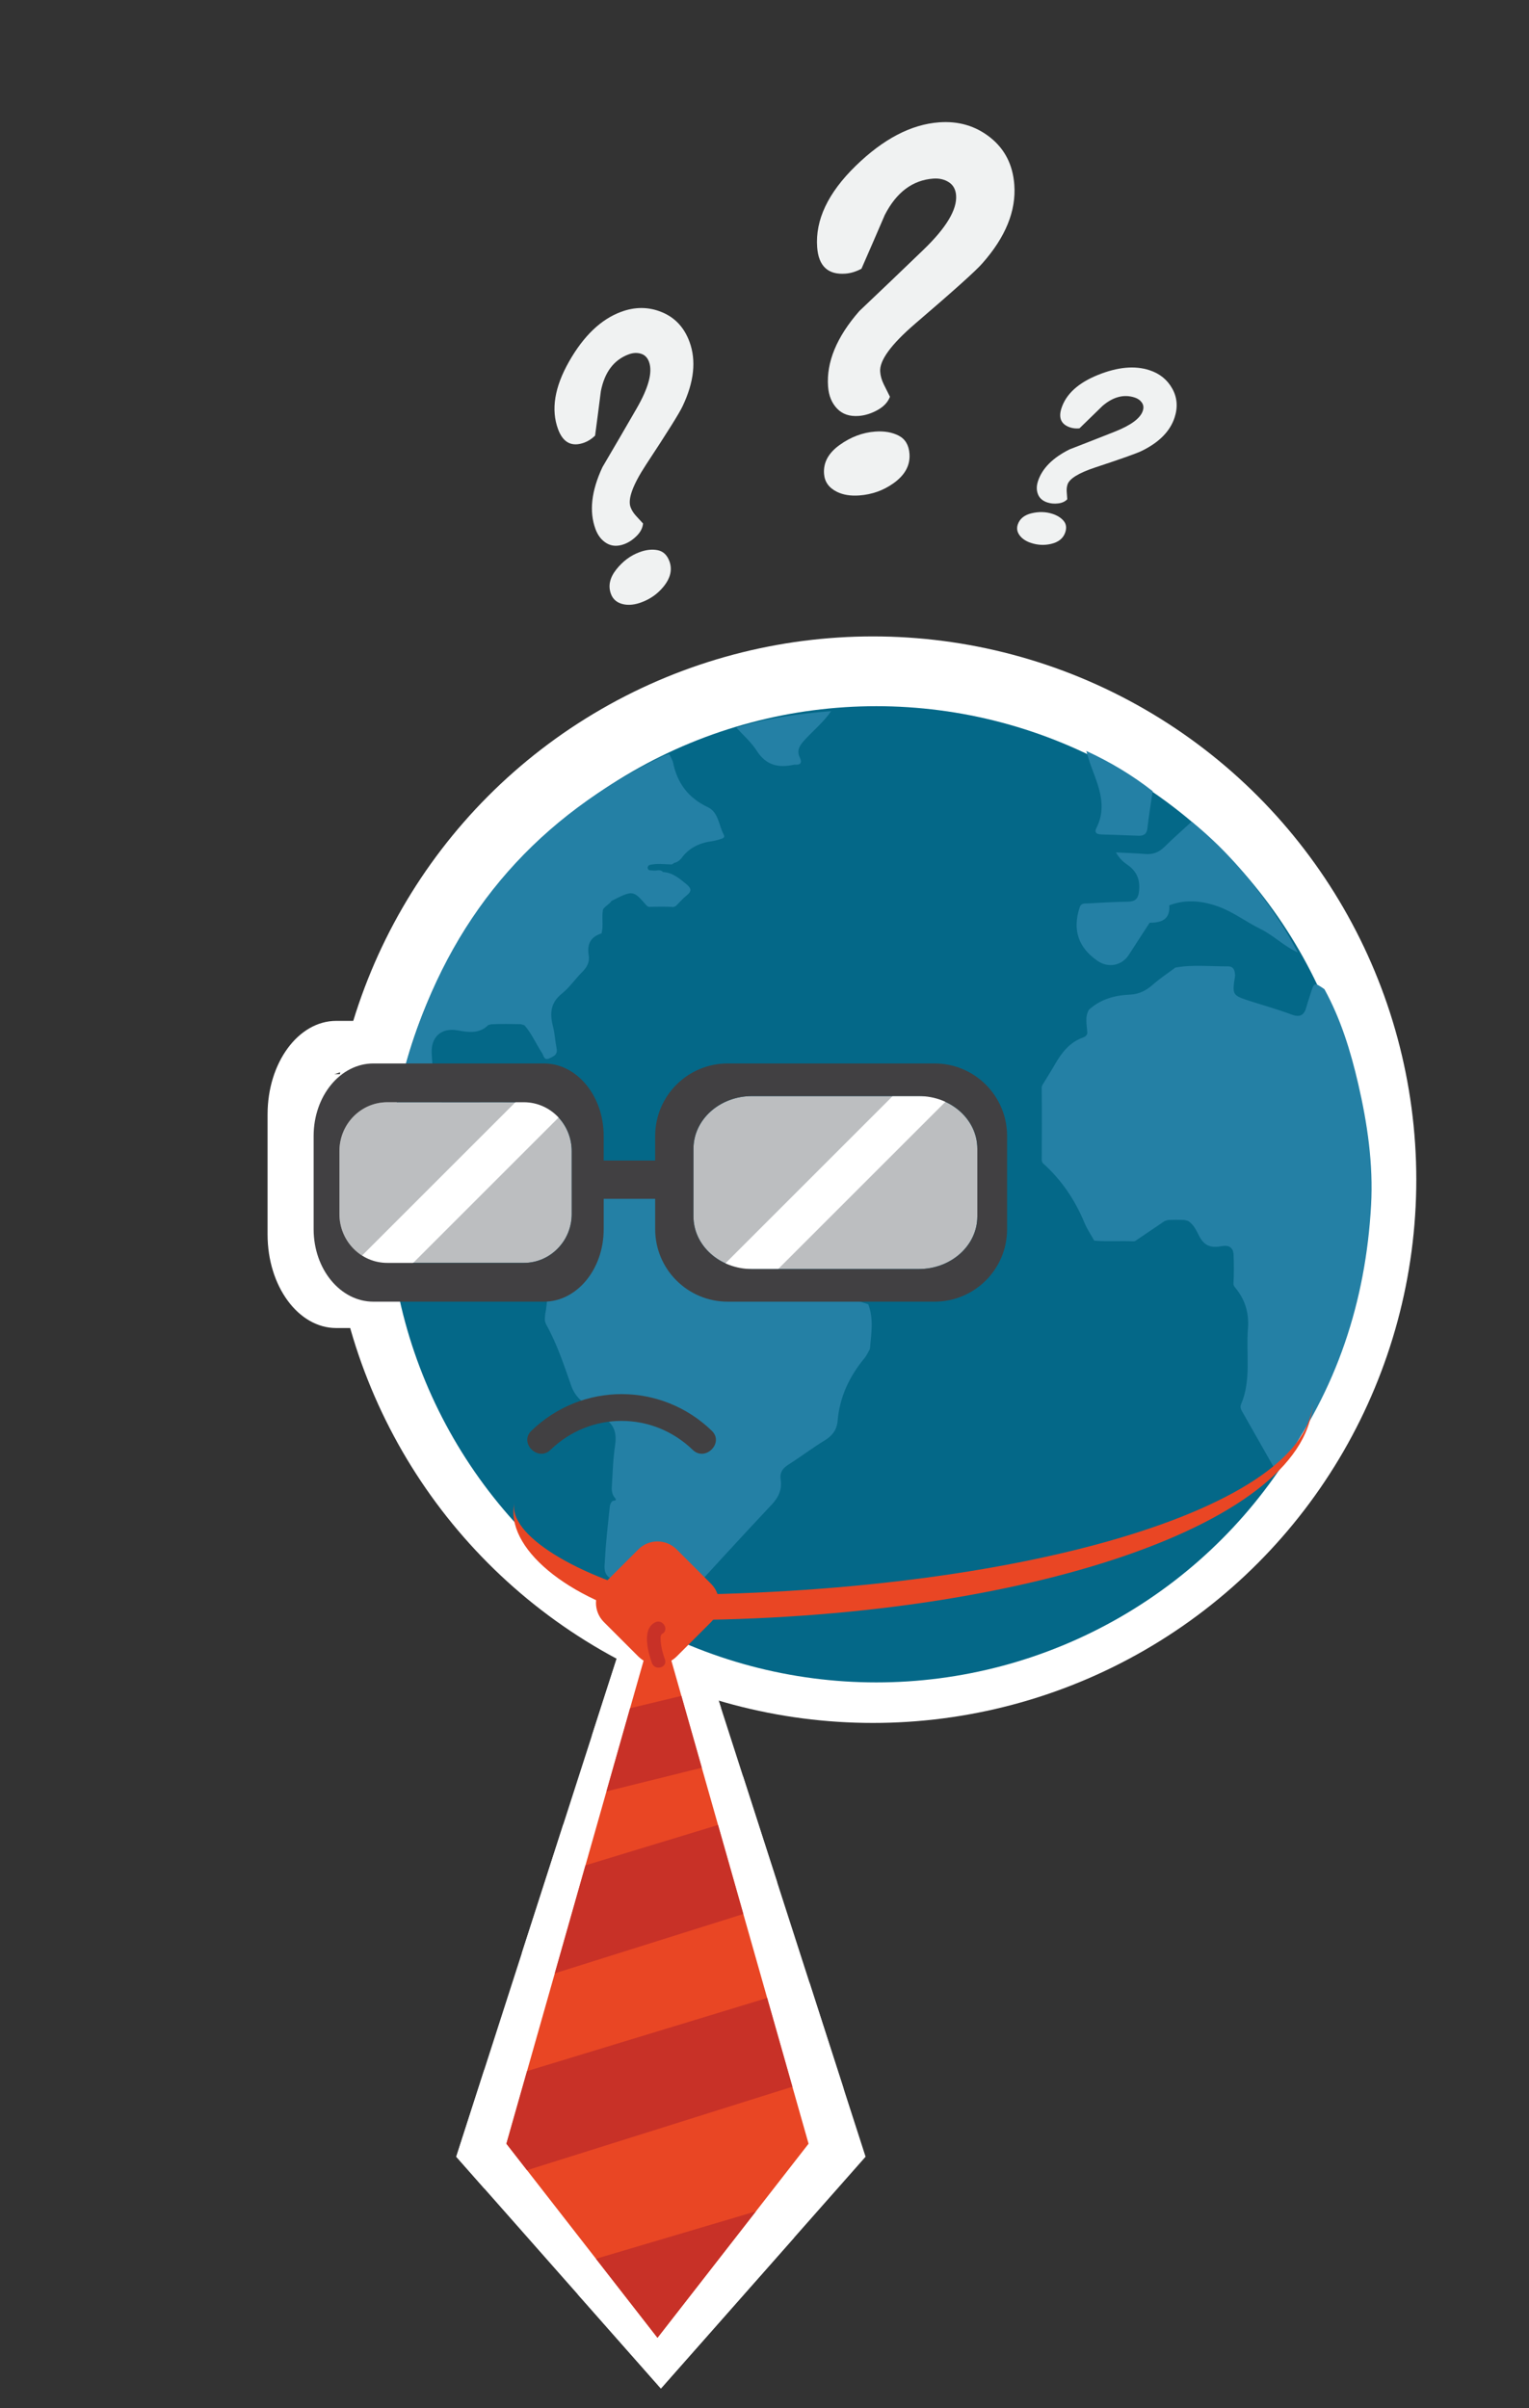 <?xml version="1.0" encoding="utf-8"?>
<!-- Generator: Adobe Illustrator 16.0.0, SVG Export Plug-In . SVG Version: 6.00 Build 0)  -->
<!DOCTYPE svg PUBLIC "-//W3C//DTD SVG 1.1//EN" "http://www.w3.org/Graphics/SVG/1.1/DTD/svg11.dtd">
<svg version="1.1" xmlns="http://www.w3.org/2000/svg" xmlns:xlink="http://www.w3.org/1999/xlink" x="0px" y="0px"
	 width="566.295px" height="892.105px" viewBox="0 0 566.295 892.105" enable-background="new 0 0 566.295 892.105"
	 xml:space="preserve">
<rect x="0" y="0" width="566.295" height="892.105" fill="#333333" stroke="none"/>
<g id="Layer_2">
</g>
<g id="Layer_3">
</g>
<g id="Layer_1">
</g>
<g id="Layer_4">
</g>
<g id="Layer_5">
</g>
<g id="Layer_6">
</g>
<g id="Layer_7">
</g>
<g id="Layer_8">
</g>
<g id="Layer_9">
</g>
<g id="Layer_10">
	<circle fill-rule="evenodd" clip-rule="evenodd" fill="#FFFFFF" cx="323.302" cy="437.004" r="201.25"/>
	<path fill="#FFFFFF" d="M363.364,378.176H275.32c-17.045,0-30.862,15.505-30.862,34.633v11.737h-21.912v-11.737
		c0-19.128-11.387-34.633-25.437-34.633H124.54c-14.049,0-25.438,15.505-25.438,34.633v44.523c0,19.128,11.39,34.633,25.438,34.633
		h72.569c14.05,0,25.437-15.504,25.437-34.633V442.84h21.912v14.492c0,19.128,13.817,34.633,30.862,34.633h88.044
		c17.045,0,30.862-15.504,30.862-34.633v-44.523C394.227,393.681,380.409,378.176,363.364,378.176z M208.932,450.084
		c0,12.898-9.119,23.355-20.368,23.355H130.45c-11.249,0-20.368-10.457-20.368-23.355v-30.027c0-12.9,9.119-23.356,20.368-23.356
		h58.113c11.249,0,20.368,10.456,20.368,23.356V450.084z M381.559,451.236c0,13.89-11.146,25.147-24.892,25.147h-71.019
		c-13.746,0-24.892-11.257-24.892-25.147v-32.33c0-13.887,11.146-25.147,24.892-25.147h71.019c13.746,0,24.892,11.26,24.892,25.147
		V451.236z"/>
	<g>
		<polygon fill="#FFFFFF" points="244.777,563.542 168.979,798.948 244.777,884.813 320.581,798.948 		"/>
		<path fill="#FFFFFF" d="M254.382,583.362c-5.303,4.676-13.903,4.676-19.204,0l-17.283-15.237
			c-5.302-4.677-5.302-12.257,0.002-16.934l17.281-15.237c5.301-4.676,13.901-4.676,19.204-0.002l17.281,15.239
			c5.301,4.677,5.301,12.257,0,16.934L254.382,583.362z"/>
		<polygon fill="#FFFFFF" points="294.163,828.874 213.919,849.858 244.777,884.813 		"/>
		<polygon fill="#FFFFFF" points="179.325,810.67 312.457,773.725 299.812,734.454 179.325,766.813 168.979,798.948 		"/>
		<polygon fill="#FFFFFF" points="275.161,657.901 208.644,675.764 193.257,723.549 287.849,697.299 		"/>
		<polygon fill="#FFFFFF" points="256.772,600.792 231.029,606.243 219.178,643.045 267.009,632.579 		"/>
		<g>
			<path fill="#FFFFFF" d="M245.248,585.45c-2.988-7.096-2.964-13.64,0.054-14.627"/>
		</g>
	</g>
	<rect x="104.645" y="397.897" fill="#FFFFFF" width="190.277" height="74.179"/>
</g>
<g id="Layer_11">
	<g>
		<circle fill-rule="evenodd" clip-rule="evenodd" fill="#046888" cx="324.56" cy="442.421" r="180.818"/>
		<path fill-rule="evenodd" clip-rule="evenodd" fill="#2480A5" d="M322.185,499.748c-0.656,1.125-1.173,2.365-1.993,3.356
			c-5.636,6.808-9.238,14.438-9.975,23.351c-0.263,3.193-1.968,5.439-4.815,7.168c-4.599,2.785-8.887,6.082-13.431,8.962
			c-2.146,1.357-3.216,2.971-2.837,5.488c0.569,3.771-0.764,6.596-3.435,9.428c-12.251,13.002-24.249,26.24-36.338,39.393
			c-8.577-3.189-16.538-7.541-24.039-12.76c-1.928-1.781-1.37-4.125-1.269-6.273c0.305-6.514,1.102-12.994,1.763-19.48
			c0.081-0.787,0.276-1.541,0.845-2.127c0.131-0.617,2.354,0.119,0.968-1.525c-0.751-0.895-1.001-2.002-1.065-3.154
			c0.313-5.375,0.453-10.764,1.236-16.095c0.626-4.244-0.068-7.723-4.102-10.152c-2.575-1.551-4.699-3.797-7.188-5.52
			c-2.36-1.629-3.974-3.732-4.932-6.445c-2.715-7.686-5.241-15.453-9.231-22.618c-0.452-0.813-0.649-1.722-0.522-2.673
			c0.014-0.426,0.053-0.847,0.113-1.268c0.976-4.891,0.955-9.787,0.097-14.684c-0.098-0.392-0.152-0.792-0.169-1.197
			c-0.322-2.314,1.624-3.408,2.659-5.015c1.2-1.865,3.142-3.208,3.781-5.446c1.036-3.504,1.773-7.003-0.044-10.49
			c-0.773-1.748-2.337-1.885-3.953-2.038c-6.943-0.656-12.535-4.173-17.752-8.466c-0.161-0.341-0.258-0.704-0.314-1.075
			c0.301-1.724,0.669-3.453-0.139-5.15c-0.215-0.861-0.836-1.382-1.559-1.819c-3.956-3.177-7.777-6.538-12.545-8.505
			c-2.723-2.296-5.531,0.685-8.279-0.121c-4.049-0.194-8.099,0.046-12.135-0.194c-2.261-0.135-4.479-0.456-5.398-3.029
			c0.387-11.928,3.29-23.393,6.994-34.606c15.836-47.926,46.663-82.78,92.089-104.739c0.815-0.395,1.717-0.609,2.579-0.907
			c0.489,1.066,1.205,2.085,1.437,3.205c1.587,7.625,5.659,13.092,12.856,16.481c4.033,1.899,4.039,6.79,5.947,10.28
			c0.52,0.954-0.44,1.329-1.213,1.546c-1.007,0.282-2.01,0.625-3.037,0.761c-4.582,0.607-8.512,2.337-11.337,6.175
			c-0.705,0.958-1.68,1.651-2.889,1.924c-0.252,0.261-0.55,0.441-0.899,0.532c-2.781-0.06-5.574-0.501-8.328,0.254
			c-0.25,0.237-0.428,0.519-0.531,0.848c0.098,1.438,1.213,1.004,2.047,1.145c1.22,0.208,2.6-0.595,3.668,0.571
			c3.484,0.194,5.949,2.278,8.498,4.367c1.795,1.472,2.395,2.574,0.303,4.252c-1.43,1.146-2.643,2.563-3.951,3.858
			c-0.31,0.265-0.665,0.425-1.067,0.479c-2.971-0.187-5.943-0.124-8.916-0.045c-0.408-0.057-0.744-0.245-1.008-0.564
			c-4.976-5.672-4.976-5.672-12.971-1.635c-0.613,1.016-1.696,1.542-2.479,2.384c-0.266,0.219-0.478,0.482-0.642,0.786
			c-0.518,2.762,0.146,5.583-0.422,8.341c-0.038,0.171-0.074,0.341-0.112,0.513c-4.037,1.227-5.458,3.993-4.769,8.035
			c0.438,2.562-0.625,4.48-2.418,6.27c-2.596,2.595-4.704,5.746-7.535,8.015c-4.268,3.421-4.49,7.437-3.262,12.186
			c0.683,2.646,0.792,5.434,1.337,8.122c0.478,2.362-1.255,2.976-2.737,3.673c-1.932,0.909-2.061-1.098-2.68-2.029
			c-2.236-3.359-3.771-7.163-6.482-10.226c-0.168-0.054-0.336-0.108-0.506-0.162c-0.331-0.134-0.674-0.225-1.027-0.273
			c-3.606-0.054-7.212-0.151-10.814,0.057c-0.175,0.048-0.35,0.096-0.524,0.144c-0.175,0.042-0.353,0.083-0.528,0.124
			c-3.306,3.278-7.26,2.737-11.295,1.988c-6.101-1.129-10.016,2.422-9.679,8.6c0.25,4.57,0.859,9.143,0.23,13.721
			c-0.198,1.437,0.594,2.229,1.557,2.924c2.433,1.752,4.911,3.442,7.369,5.158c0.163,0.042,0.325,0.084,0.488,0.126
			c0.162,0.051,0.323,0.102,0.483,0.154c1.193,0.176,2.385,0.174,3.574,0.001c0.16-0.05,0.323-0.101,0.482-0.15
			c0.164-0.042,0.328-0.083,0.491-0.125c2.795-6.538,8.034-4.186,13.272-3.674c-1.137,2.681-2.1,5.097-3.181,7.461
			c-1.154,2.525-0.565,4.056,2.291,4.479c3.116,0.461,6.222,1.044,9.354,1.339c2.058,0.194,2.734,1.104,2.555,3.058
			c-0.268,2.879-0.384,5.771-0.635,8.654c-0.199,2.317,0.65,3.676,3.02,4.281c3.434,0.878,6.838,1.908,10.178,3.088
			c1.311,0.463,2.371,0.248,3.327-0.407c9.706-6.634,20.568-6.102,31.498-5.156c0.612,0.052,1.203,0.372,1.805,0.568
			c-1.97,0.932-4.059,0.113-5.162,0.305c1.105-0.168,3.191,0.611,5.162-0.304c3.241,3.238,6.779,6.239,9.646,9.783
			c2.832,3.502,6.272,5.516,10.548,6.06c6.712,0.855,11.314,4.175,13.564,10.63c2.806,8.05,8.602,12.019,16.883,13.804
			c7.776,1.676,15.272,4.663,22.891,7.074C323.673,488.617,322.665,494.194,322.185,499.748z"/>
		<path fill-rule="evenodd" clip-rule="evenodd" fill="#2480A5" d="M405.228,459.528c-1.201-2.171-2.624-4.249-3.567-6.526
			c-3.519-8.495-8.502-15.929-15.38-22.062c-0.293-0.382-0.444-0.814-0.454-1.295c0.069-8.881,0.09-17.762-0.012-26.642
			c0.008-0.478,0.146-0.915,0.417-1.311c1.49-2.449,3.033-4.868,4.457-7.355c2.509-4.378,5.465-8.247,10.471-10.008
			c0.747-0.262,1.372-0.749,1.551-1.609c-0.124-2.896-1.01-5.838,0.555-8.625c4.331-3.983,9.578-5.395,15.313-5.646
			c3.196-0.139,5.903-1.477,8.355-3.65c2.619-2.323,5.584-4.261,8.396-6.368c6.445-1.167,12.942-0.39,19.412-0.458
			c2.267-0.024,2.656,1.672,2.7,3.504c-1.129,7.221-1.129,7.222,5.991,9.503c4.997,1.602,10.06,3.025,14.966,4.866
			c3.212,1.205,4.67,0.104,5.47-2.861c0.444-1.645,1.013-3.257,1.522-4.884c1.338-4.272,1.338-4.272,5.136-1.668
			c6.04,11.026,9.708,22.937,12.517,35.082c3.411,14.754,5.613,29.733,4.768,44.926c-1.988,35.732-12.759,68.465-34.095,97.462
			c-0.305,0.416-0.731,0.742-1.101,1.113c-4.201-7.392-8.411-14.782-12.591-22.185c-0.441-0.783-0.804-1.611-0.378-2.604
			c3.865-9.033,1.804-18.592,2.547-27.908c0.479-6.005-1.071-11.043-4.881-15.538c-0.241-0.289-0.397-0.617-0.478-0.981
			c0.21-3.825,0.19-7.649,0.024-11.475c-0.045-0.174-0.089-0.347-0.133-0.521c-0.037-0.174-0.075-0.349-0.113-0.525
			c-1.265-2.602-3.699-1.603-5.527-1.438c-3.301,0.301-5.272-0.853-6.82-3.732c-1.13-2.096-2.045-4.494-4.289-5.829
			c-0.149-0.038-0.299-0.076-0.453-0.116c-0.309-0.109-0.62-0.191-0.945-0.242c-1.919-0.079-3.832-0.079-5.745,0.001
			c-0.343,0.049-0.675,0.137-0.995,0.265c-0.164,0.051-0.33,0.102-0.495,0.153c-3.445,2.333-6.893,4.664-10.338,6.995
			c-0.321,0.298-0.701,0.466-1.139,0.505c-4.667-0.233-9.346,0.134-14.011-0.21C405.646,459.598,405.437,459.564,405.228,459.528z"
			/>
		<path fill-rule="evenodd" clip-rule="evenodd" fill="#2480A5" d="M480.66,352.807c-5.052-2.216-8.93-6.276-13.882-8.708
			c-5.162-2.534-9.866-6.154-15.202-8.14c-5.891-2.194-12.271-3.013-18.52-0.569c0.384,5.306-2.958,6.413-7.258,6.44
			c-2.579,3.965-5.181,7.917-7.729,11.901c-2.541,3.978-7.551,4.973-11.533,2.242c-7.181-4.927-9.354-11.486-6.699-19.736
			c0.582-1.818,1.878-1.514,3.135-1.576c4.859-0.238,9.722-0.586,14.584-0.628c2.975-0.026,4.051-1.094,4.335-4.153
			c0.398-4.304-1.044-7.301-4.505-9.657c-1.573-1.071-2.939-2.447-4.068-4.458c3.602,0.193,7.213,0.302,10.808,0.606
			c2.822,0.238,5.06-0.603,7.094-2.6c3.276-3.22,6.734-6.254,10.114-9.368c13.841,11.087,24.821,24.667,34.278,39.549
			C477.433,346.818,478.984,349.852,480.66,352.807z"/>
		<path fill-rule="evenodd" clip-rule="evenodd" fill="#2480A5" d="M426.92,293.085c-0.658,4.537-1.432,9.061-1.931,13.614
			c-0.243,2.23-1.35,2.966-3.348,2.896c-4.594-0.16-9.187-0.372-13.781-0.484c-1.744-0.042-2.625-0.723-1.781-2.388
			c4.103-8.094,0.779-15.487-2-22.961c-0.677-1.826-1.174-3.718-1.755-5.578C411.087,282.223,419.328,287.12,426.92,293.085z"/>
		<path fill-rule="evenodd" clip-rule="evenodd" fill="#2480A5" d="M307.827,263.435c-2.754,4.042-6.563,7.126-9.826,10.706
			c-1.845,2.026-3.063,3.828-1.744,6.569c0.859,1.79,0.254,2.724-1.798,2.557c-0.13-0.011-0.267-0.014-0.394,0.015
			c-5.715,1.262-10.365,0.245-13.798-5.17c-2.011-3.171-4.988-5.731-7.531-8.565C284.168,265.98,295.939,264.372,307.827,263.435z"
			/>
	</g>
	<g>
		<g>
			<path fill="#414042" d="M203.872,537.101c14.809-14.318,37.885-14.318,52.695,0c4.635,4.483,11.714-2.582,7.07-7.07
				c-18.74-18.119-48.097-18.119-66.838,0C192.157,534.521,199.236,541.584,203.872,537.101L203.872,537.101z"/>
		</g>
	</g>
	<path fill="#BCBEC0" d="M361.973,450.61c0,10.771-9.699,19.501-21.663,19.501h-61.805c-11.963,0-21.663-8.73-21.663-19.501v-25.072
		c0-10.77,9.7-19.501,21.663-19.501h61.805c11.964,0,21.663,8.732,21.663,19.501V450.61z"/>
	<path fill="#BCBEC0" d="M211.74,449.718c0,10.002-7.937,18.112-17.727,18.112h-50.574c-9.789,0-17.726-8.109-17.726-18.112v-23.287
		c0-10.003,7.937-18.113,17.726-18.113h50.574c9.79,0,17.727,8.109,17.727,18.113V449.718z"/>
	<polygon fill="#FFFFFF" points="352.273,406.037 330.617,406.037 266.542,470.112 288.198,470.112 	"/>
	<polygon fill="#FFFFFF" points="214.826,406.036 193.169,406.036 129.093,470.111 150.751,470.111 	"/>
	<path fill="#414042" d="M346.139,393.953h-76.622c-14.834,0-26.859,12.024-26.859,26.857v9.103h-19.069v-9.103
		c0-14.833-9.909-26.857-22.137-26.857h-63.155c-12.226,0-22.138,12.024-22.138,26.857v34.528c0,14.833,9.912,26.858,22.138,26.858
		h63.155c12.228,0,22.137-12.024,22.137-26.858v-11.239h19.069v11.239c0,14.833,12.025,26.858,26.859,26.858h76.622
		c14.833,0,26.858-12.024,26.858-26.858V420.81C372.997,405.977,360.972,393.953,346.139,393.953z M211.74,449.718
		c0,10.002-7.937,18.112-17.727,18.112h-50.574c-9.789,0-17.726-8.109-17.726-18.112v-23.287c0-10.003,7.937-18.113,17.726-18.113
		h50.574c9.79,0,17.727,8.109,17.727,18.113V449.718z M361.973,450.61c0,10.771-9.699,19.501-21.663,19.501h-61.805
		c-11.963,0-21.663-8.73-21.663-19.501v-25.072c0-10.77,9.7-19.501,21.663-19.501h61.805c11.964,0,21.663,8.732,21.663,19.501
		V450.61z"/>
	<g>
		<polygon fill="#E94624" points="243.511,597.051 187.555,794.129 243.511,866.014 299.469,794.129 		"/>
		<path fill="#E94624" d="M250.6,613.645c-3.915,3.914-10.263,3.914-14.176,0l-12.759-12.756
			c-3.913-3.916-3.913-10.262,0.002-14.178l12.757-12.756c3.913-3.914,10.261-3.914,14.176-0.002l12.758,12.758
			c3.913,3.916,3.913,10.262,0,14.178L250.6,613.645z"/>
		<polygon fill="#C83127" points="279.967,819.182 220.73,836.75 243.511,866.014 		"/>
		<polygon fill="#C83127" points="195.192,803.944 293.473,773.014 284.138,740.135 195.192,767.227 187.555,794.129 		"/>
		<polygon fill="#C83127" points="265.94,676.047 216.836,691.002 205.478,731.008 275.306,709.032 		"/>
		<polygon fill="#C83127" points="252.365,628.235 233.361,632.801 224.612,663.61 259.922,654.848 		"/>
		<g>
			<g>
				<path fill="#C83127" d="M246.269,614.727c-0.688-1.941-1.27-3.918-1.491-5.973c-0.074-0.693-0.37-3.072,0.383-3.447
					c2.887-1.439,0.353-5.752-2.523-4.318c-5.058,2.52-2.57,11.17-1.188,15.068C242.517,619.073,247.349,617.774,246.269,614.727
					L246.269,614.727z"/>
			</g>
		</g>
	</g>
	<path fill="#E94624" d="M486.188,518.408c0,40.021-108.715,72.403-243.065,72.403l6.462,9.348
		C380.364,600.159,486.188,563.594,486.188,518.408z"/>
	<path fill="#E94624" d="M190.577,556.555c-2.738,11.766,22.957,27.781,57.449,35.809l-5.131,7.939
		C210.126,592.676,186.725,573.108,190.577,556.555z"/>
	<g>
		<path fill="#F0F2F2" d="M240.369,134.027c-0.584-1.578-1.588-2.58-3.012-3.002c-1.425-0.423-2.926-0.342-4.504,0.242
			c-5.48,2.029-8.918,6.576-10.313,13.638c-0.696,5.539-1.408,11.031-2.138,16.473c-1.246,1.2-2.564,2.058-3.957,2.573
			c-4.644,1.72-7.893,0.072-9.75-4.943c-2.682-7.243-1.32-15.612,4.086-25.113c5.404-9.498,11.822-15.623,19.252-18.374
			c5.199-1.925,10.229-1.887,15.09,0.116c4.858,2.002,8.27,5.648,10.229,10.942c2.579,6.964,1.729,14.937-2.551,23.911
			c-1.111,2.418-5.62,9.631-13.527,21.64c-4.924,7.525-6.834,12.773-5.734,15.745c0.412,1.113,1.065,2.167,1.961,3.154
			c0.894,0.99,1.778,1.956,2.657,2.897c-0.136,1.633-0.914,3.164-2.341,4.588c-1.426,1.426-2.974,2.447-4.646,3.066
			c-2.416,0.895-4.563,0.795-6.448-0.305c-1.886-1.097-3.273-2.852-4.168-5.268c-2.407-6.5-1.547-14.158,2.581-22.973
			c4.214-7.155,8.409-14.359,12.589-21.609C240.23,143.636,241.779,137.835,240.369,134.027z M236.861,204.542
			c2.413-0.894,4.646-1.139,6.695-0.737c2.051,0.404,3.506,1.766,4.365,4.086c1.135,3.064,0.437,6.174-2.092,9.327
			c-2.166,2.703-4.921,4.674-8.264,5.911c-2.322,0.86-4.443,1.118-6.366,0.773c-2.49-0.449-4.13-1.743-4.922-3.88
			c-1.1-2.971-0.448-5.983,1.96-9.041C230.644,207.929,233.518,205.78,236.861,204.542z"/>
	</g>
	<g>
		<path fill="#F0F2F2" d="M389.811,190.355c1.76,0.573,3.128,1.432,4.104,2.573c0.975,1.143,1.188,2.56,0.636,4.251
			c-0.729,2.233-2.509,3.675-5.341,4.324c-2.429,0.556-4.861,0.437-7.298-0.357c-1.693-0.553-3.004-1.354-3.933-2.405
			c-1.204-1.365-1.551-2.826-1.043-4.385c0.706-2.165,2.419-3.573,5.14-4.222C384.794,189.488,387.374,189.56,389.811,190.355z
			 M423.268,152.173c0.375-1.149,0.255-2.163-0.359-3.037c-0.613-0.874-1.495-1.499-2.646-1.874
			c-3.995-1.303-7.962-0.274-11.902,3.084c-2.864,2.812-5.717,5.589-8.558,8.331c-1.237,0.121-2.363,0.015-3.379-0.316
			c-3.386-1.104-4.481-3.482-3.29-7.138c1.722-5.28,6.226-9.39,13.514-12.331c7.286-2.941,13.638-3.529,19.054-1.764
			c3.79,1.236,6.608,3.503,8.453,6.801c1.846,3.298,2.14,6.876,0.881,10.734c-1.654,5.076-5.691,9.19-12.11,12.339
			c-1.708,0.867-7.468,2.921-17.285,6.159c-6.135,2.044-9.555,4.149-10.261,6.314c-0.265,0.813-0.367,1.697-0.303,2.653
			c0.062,0.958,0.129,1.896,0.204,2.819c-0.805,0.86-1.929,1.375-3.367,1.541c-1.441,0.168-2.769,0.053-3.988-0.345
			c-1.76-0.574-2.926-1.59-3.497-3.051c-0.574-1.46-0.573-3.068,0.001-4.829c1.545-4.737,5.448-8.671,11.71-11.797
			c5.57-2.152,11.148-4.34,16.742-6.56C418.898,157.528,422.362,154.95,423.268,152.173z"/>
	</g>
	<g>
		<path fill="#F0F2F2" d="M354.106,72.363c-0.163-2.198-1.065-3.823-2.704-4.872c-1.639-1.049-3.561-1.491-5.758-1.328
			c-7.636,0.569-13.611,5.048-17.929,13.434c-2.885,6.722-5.77,13.377-8.66,19.965c-2.005,1.061-3.975,1.662-5.915,1.806
			c-6.472,0.482-9.965-2.77-10.484-9.757c-0.752-10.091,3.995-20.135,14.245-30.137c10.248-9.999,20.545-15.385,30.897-16.156
			c7.245-0.54,13.564,1.331,18.957,5.613c5.393,4.282,8.363,10.111,8.913,17.485c0.723,9.703-3.235,19.432-11.877,29.18
			c-2.276,2.642-10.567,10.09-24.875,22.343c-8.926,7.69-13.233,13.606-12.925,17.746c0.115,1.552,0.555,3.114,1.324,4.682
			c0.767,1.572,1.531,3.106,2.296,4.61c-0.763,2.008-2.299,3.653-4.609,4.929c-2.313,1.279-4.632,2.003-6.961,2.177
			c-3.366,0.251-6.034-0.654-8.009-2.721c-1.978-2.063-3.088-4.776-3.338-8.143c-0.675-9.055,3.183-18.386,11.575-27.987
			c7.897-7.482,15.79-15.031,23.683-22.645C350.448,84.412,354.502,77.67,354.106,72.363z M324.132,159.875
			c3.363-0.25,6.264,0.25,8.699,1.499c2.435,1.252,3.772,3.495,4.014,6.727c0.318,4.269-1.688,7.931-6.013,10.985
			c-3.708,2.618-7.891,4.1-12.548,4.447c-3.235,0.241-6.002-0.202-8.296-1.333c-2.973-1.468-4.567-3.69-4.789-6.668
			c-0.309-4.139,1.603-7.697,5.742-10.673C315.077,161.885,319.475,160.221,324.132,159.875z"/>
	</g>
</g>
</svg>

